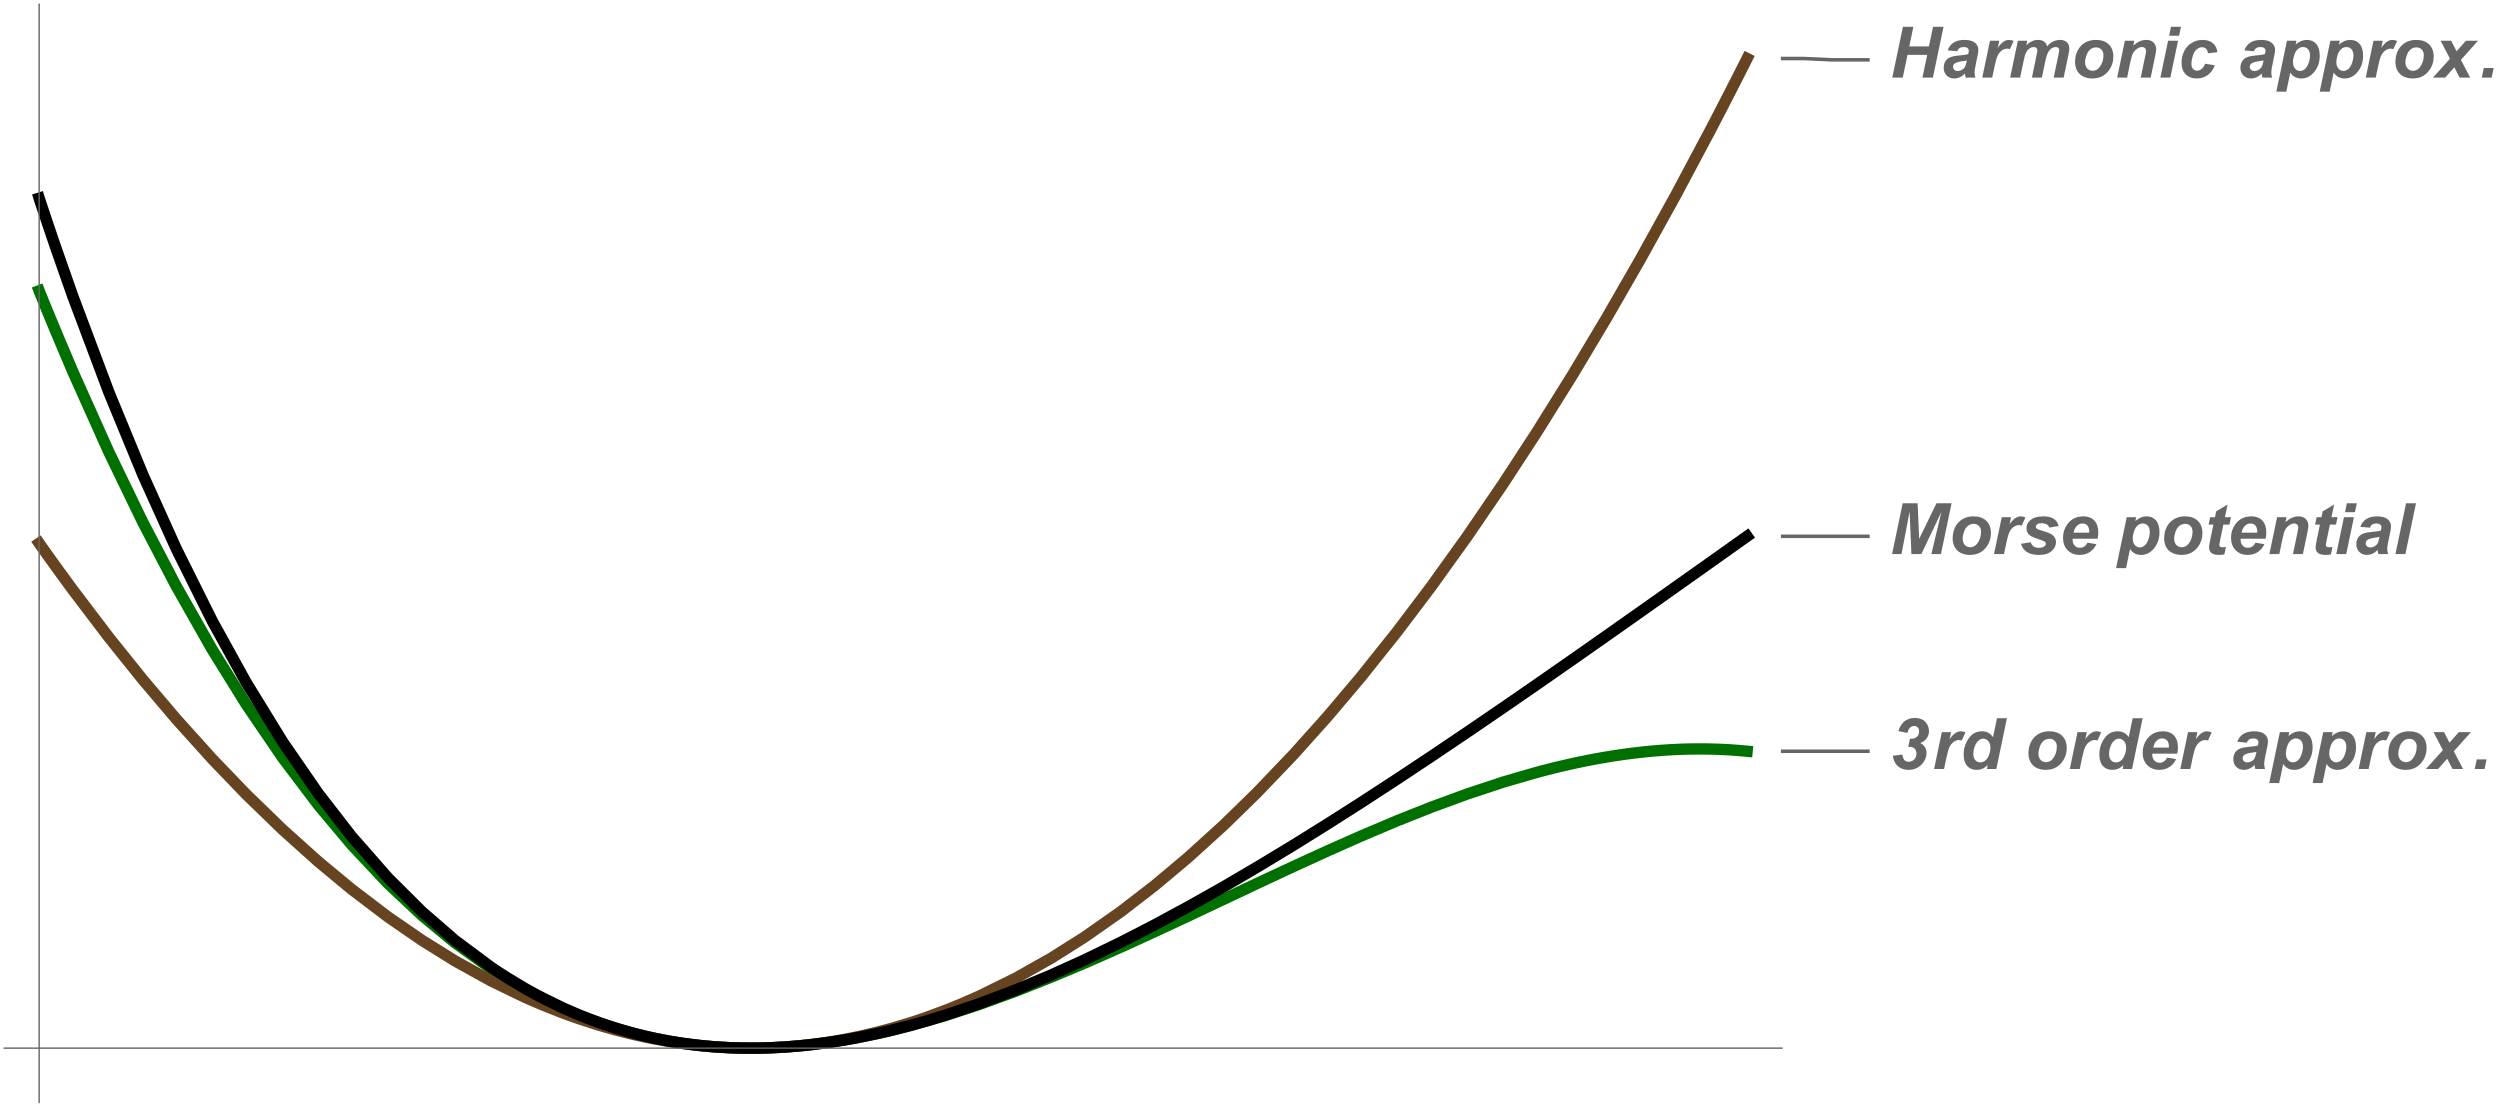<?xml version="1.0" encoding="UTF-8"?>
<svg xmlns="http://www.w3.org/2000/svg" xmlns:xlink="http://www.w3.org/1999/xlink" width="352pt" height="156pt" viewBox="0 0 352 156" version="1.1">
<defs>
<g>
<symbol overflow="visible" id="glyph0-0">
<path style="stroke:none;" d=""/>
</symbol>
<symbol overflow="visible" id="glyph0-1">
<path style="stroke:none;" d="M 0.508 -1.871 L 1.852 -2.031 C 1.906 -1.648 2.008 -1.387 2.152 -1.242 C 2.297 -1.094 2.488 -1.02 2.73 -1.02 C 3.047 -1.02 3.312 -1.129 3.523 -1.344 C 3.734 -1.559 3.836 -1.832 3.836 -2.168 C 3.836 -2.461 3.754 -2.691 3.586 -2.863 C 3.414 -3.035 3.188 -3.121 2.898 -3.121 C 2.828 -3.121 2.754 -3.113 2.676 -3.102 L 2.922 -4.266 C 2.969 -4.262 3.016 -4.258 3.062 -4.258 C 3.438 -4.258 3.719 -4.352 3.914 -4.543 C 4.109 -4.734 4.211 -4.992 4.211 -5.316 C 4.211 -5.547 4.145 -5.73 4.012 -5.863 C 3.879 -5.996 3.707 -6.062 3.492 -6.062 C 3.289 -6.062 3.109 -5.992 2.949 -5.844 C 2.789 -5.695 2.664 -5.441 2.57 -5.082 L 1.289 -5.336 C 1.453 -5.863 1.68 -6.27 1.969 -6.555 C 2.406 -6.977 2.949 -7.188 3.59 -7.188 C 4.246 -7.188 4.746 -7.004 5.086 -6.637 C 5.43 -6.273 5.602 -5.832 5.602 -5.32 C 5.602 -4.949 5.492 -4.617 5.273 -4.316 C 5.055 -4.016 4.758 -3.797 4.375 -3.656 C 4.68 -3.496 4.902 -3.289 5.043 -3.039 C 5.188 -2.785 5.258 -2.52 5.258 -2.242 C 5.258 -1.715 5.07 -1.23 4.695 -0.785 C 4.188 -0.18 3.527 0.121 2.719 0.121 C 2.113 0.121 1.617 -0.051 1.223 -0.398 C 0.832 -0.746 0.594 -1.234 0.508 -1.871 Z M 0.508 -1.871 "/>
</symbol>
<symbol overflow="visible" id="glyph0-2">
<path style="stroke:none;" d="M 1.406 -5.188 L 2.715 -5.188 L 2.504 -4.18 C 2.992 -4.93 3.523 -5.309 4.094 -5.309 C 4.293 -5.309 4.512 -5.258 4.742 -5.156 L 4.203 -4.008 C 4.078 -4.055 3.941 -4.078 3.797 -4.078 C 3.559 -4.078 3.312 -3.984 3.062 -3.805 C 2.812 -3.621 2.621 -3.379 2.48 -3.074 C 2.34 -2.77 2.203 -2.285 2.066 -1.625 L 1.723 0 L 0.32 0 Z M 1.406 -5.188 "/>
</symbol>
<symbol overflow="visible" id="glyph0-3">
<path style="stroke:none;" d="M 5.191 0 L 3.863 0 L 3.98 -0.562 C 3.727 -0.316 3.477 -0.141 3.23 -0.035 C 2.984 0.07 2.707 0.121 2.398 0.121 C 1.859 0.121 1.426 -0.062 1.09 -0.426 C 0.758 -0.793 0.59 -1.336 0.59 -2.051 C 0.59 -2.883 0.824 -3.633 1.293 -4.301 C 1.762 -4.973 2.383 -5.309 3.156 -5.309 C 3.852 -5.309 4.375 -5.031 4.723 -4.477 L 5.281 -7.156 L 6.684 -7.156 Z M 1.953 -2.109 C 1.953 -1.738 2.047 -1.449 2.234 -1.242 C 2.422 -1.031 2.652 -0.93 2.926 -0.93 C 3.18 -0.93 3.414 -1.016 3.637 -1.188 C 3.855 -1.363 4.031 -1.629 4.164 -1.988 C 4.297 -2.344 4.359 -2.688 4.359 -3.016 C 4.359 -3.391 4.258 -3.695 4.059 -3.926 C 3.855 -4.156 3.625 -4.273 3.359 -4.273 C 2.949 -4.273 2.613 -4.043 2.348 -3.59 C 2.086 -3.133 1.953 -2.641 1.953 -2.109 Z M 1.953 -2.109 "/>
</symbol>
<symbol overflow="visible" id="glyph0-4">
<path style="stroke:none;" d="M 0.605 -2.152 C 0.605 -3.113 0.875 -3.879 1.418 -4.449 C 1.961 -5.023 2.672 -5.309 3.555 -5.309 C 4.32 -5.309 4.918 -5.098 5.348 -4.676 C 5.777 -4.254 5.992 -3.688 5.992 -2.973 C 5.992 -2.133 5.723 -1.406 5.188 -0.797 C 4.648 -0.184 3.93 0.121 3.027 0.121 C 2.539 0.121 2.105 0.023 1.727 -0.172 C 1.352 -0.367 1.07 -0.645 0.883 -1 C 0.699 -1.359 0.605 -1.742 0.605 -2.152 Z M 4.602 -3.156 C 4.602 -3.488 4.504 -3.754 4.309 -3.953 C 4.117 -4.152 3.867 -4.254 3.559 -4.254 C 3.258 -4.254 2.988 -4.16 2.754 -3.973 C 2.52 -3.785 2.336 -3.512 2.207 -3.156 C 2.078 -2.801 2.012 -2.473 2.012 -2.172 C 2.012 -1.801 2.113 -1.508 2.312 -1.289 C 2.516 -1.07 2.77 -0.961 3.078 -0.961 C 3.461 -0.961 3.781 -1.125 4.043 -1.453 C 4.414 -1.922 4.602 -2.488 4.602 -3.156 Z M 4.602 -3.156 "/>
</symbol>
<symbol overflow="visible" id="glyph0-5">
<path style="stroke:none;" d="M 5.449 -2.156 L 1.934 -2.156 C 1.93 -2.102 1.93 -2.062 1.93 -2.031 C 1.93 -1.688 2.027 -1.406 2.223 -1.195 C 2.422 -0.984 2.66 -0.879 2.945 -0.879 C 3.41 -0.879 3.773 -1.121 4.031 -1.602 L 5.289 -1.391 C 5.043 -0.887 4.719 -0.508 4.309 -0.258 C 3.898 -0.004 3.441 0.121 2.934 0.121 C 2.238 0.121 1.672 -0.098 1.234 -0.539 C 0.797 -0.98 0.582 -1.562 0.582 -2.289 C 0.582 -3 0.777 -3.633 1.172 -4.184 C 1.711 -4.934 2.477 -5.309 3.473 -5.309 C 4.105 -5.309 4.609 -5.113 4.984 -4.719 C 5.359 -4.328 5.547 -3.777 5.547 -3.07 C 5.547 -2.734 5.516 -2.43 5.449 -2.156 Z M 4.266 -3.012 C 4.27 -3.074 4.273 -3.121 4.273 -3.156 C 4.273 -3.539 4.188 -3.828 4.016 -4.02 C 3.844 -4.211 3.609 -4.305 3.32 -4.305 C 3.031 -4.305 2.77 -4.199 2.543 -3.98 C 2.312 -3.762 2.156 -3.438 2.074 -3.012 Z M 4.266 -3.012 "/>
</symbol>
<symbol overflow="visible" id="glyph0-6">
<path style="stroke:none;" d="M 2.379 -3.715 L 1.012 -3.832 C 1.168 -4.297 1.441 -4.656 1.828 -4.918 C 2.219 -5.18 2.734 -5.309 3.375 -5.309 C 4.043 -5.309 4.535 -5.172 4.852 -4.906 C 5.172 -4.637 5.332 -4.309 5.332 -3.922 C 5.332 -3.766 5.316 -3.598 5.289 -3.422 C 5.262 -3.246 5.164 -2.785 5 -2.035 C 4.863 -1.418 4.797 -0.984 4.797 -0.738 C 4.797 -0.516 4.836 -0.27 4.914 0 L 3.551 0 C 3.496 -0.188 3.461 -0.383 3.445 -0.586 C 3.242 -0.359 3.008 -0.184 2.738 -0.062 C 2.473 0.062 2.203 0.121 1.934 0.121 C 1.504 0.121 1.148 -0.02 0.867 -0.301 C 0.59 -0.582 0.449 -0.945 0.449 -1.387 C 0.449 -1.883 0.602 -2.277 0.91 -2.574 C 1.219 -2.871 1.766 -3.047 2.559 -3.109 C 3.227 -3.164 3.672 -3.234 3.898 -3.312 C 3.957 -3.508 3.984 -3.664 3.984 -3.781 C 3.984 -3.93 3.926 -4.055 3.805 -4.156 C 3.684 -4.258 3.504 -4.305 3.266 -4.305 C 3.016 -4.305 2.816 -4.254 2.672 -4.152 C 2.527 -4.051 2.43 -3.906 2.379 -3.715 Z M 3.711 -2.418 C 3.625 -2.395 3.516 -2.375 3.375 -2.352 C 2.672 -2.27 2.211 -2.145 1.996 -1.984 C 1.844 -1.867 1.766 -1.707 1.766 -1.508 C 1.766 -1.344 1.828 -1.207 1.945 -1.098 C 2.062 -0.984 2.215 -0.93 2.406 -0.93 C 2.617 -0.93 2.816 -0.98 3.004 -1.082 C 3.191 -1.184 3.332 -1.316 3.426 -1.477 C 3.52 -1.637 3.602 -1.891 3.672 -2.23 Z M 3.711 -2.418 "/>
</symbol>
<symbol overflow="visible" id="glyph0-7">
<path style="stroke:none;" d="M 1.441 -5.188 L 2.77 -5.188 L 2.656 -4.652 C 2.938 -4.887 3.203 -5.055 3.453 -5.156 C 3.699 -5.258 3.965 -5.309 4.25 -5.309 C 4.793 -5.309 5.23 -5.121 5.559 -4.746 C 5.891 -4.371 6.055 -3.812 6.055 -3.07 C 6.055 -2.137 5.77 -1.348 5.199 -0.703 C 4.711 -0.152 4.133 0.121 3.469 0.121 C 2.781 0.121 2.262 -0.156 1.91 -0.711 L 1.348 1.977 L -0.055 1.977 Z M 2.285 -2.211 C 2.285 -1.809 2.383 -1.496 2.582 -1.273 C 2.777 -1.051 3.008 -0.938 3.277 -0.938 C 3.508 -0.938 3.73 -1.02 3.945 -1.188 C 4.16 -1.355 4.34 -1.637 4.48 -2.023 C 4.621 -2.414 4.691 -2.773 4.691 -3.105 C 4.691 -3.492 4.602 -3.789 4.414 -3.996 C 4.227 -4.203 3.992 -4.305 3.707 -4.305 C 3.438 -4.305 3.195 -4.211 2.977 -4.02 C 2.758 -3.828 2.586 -3.551 2.465 -3.18 C 2.344 -2.812 2.285 -2.488 2.285 -2.211 Z M 2.285 -2.211 "/>
</symbol>
<symbol overflow="visible" id="glyph0-8">
<path style="stroke:none;" d="M 2.789 -1.453 L 1.5 0 L -0.219 0 L 2.18 -2.656 L 0.859 -5.188 L 2.348 -5.188 L 3.105 -3.707 L 4.418 -5.188 L 6.125 -5.188 L 3.715 -2.496 L 5.023 0 L 3.535 0 Z M 2.789 -1.453 "/>
</symbol>
<symbol overflow="visible" id="glyph0-9">
<path style="stroke:none;" d="M 0.723 -1.352 L 2.109 -1.352 L 1.828 0 L 0.438 0 Z M 0.723 -1.352 "/>
</symbol>
<symbol overflow="visible" id="glyph0-10">
<path style="stroke:none;" d="M 5.348 -3.199 L 2.578 -3.199 L 1.91 0 L 0.434 0 L 1.934 -7.156 L 3.402 -7.156 L 2.828 -4.395 L 5.594 -4.395 L 6.176 -7.156 L 7.648 -7.156 L 6.152 0 L 4.68 0 Z M 5.348 -3.199 "/>
</symbol>
<symbol overflow="visible" id="glyph0-11">
<path style="stroke:none;" d="M 1.441 -5.188 L 2.758 -5.188 L 2.625 -4.555 C 3.141 -5.055 3.68 -5.309 4.25 -5.309 C 4.641 -5.309 4.941 -5.227 5.152 -5.062 C 5.363 -4.898 5.5 -4.676 5.555 -4.391 C 5.734 -4.648 5.992 -4.867 6.328 -5.043 C 6.664 -5.219 7.012 -5.309 7.375 -5.309 C 7.789 -5.309 8.109 -5.195 8.34 -4.977 C 8.57 -4.754 8.688 -4.461 8.688 -4.098 C 8.688 -3.918 8.641 -3.609 8.551 -3.168 L 7.887 0 L 6.484 0 L 7.148 -3.168 C 7.23 -3.566 7.27 -3.789 7.27 -3.844 C 7.27 -3.984 7.227 -4.098 7.141 -4.184 C 7.055 -4.266 6.926 -4.305 6.754 -4.305 C 6.406 -4.305 6.094 -4.121 5.82 -3.754 C 5.621 -3.492 5.453 -3.023 5.312 -2.352 L 4.82 0 L 3.418 0 L 4.07 -3.133 C 4.148 -3.496 4.184 -3.73 4.184 -3.836 C 4.184 -3.973 4.137 -4.086 4.047 -4.176 C 3.953 -4.262 3.824 -4.305 3.664 -4.305 C 3.508 -4.305 3.352 -4.262 3.188 -4.172 C 3.023 -4.078 2.883 -3.953 2.762 -3.793 C 2.641 -3.633 2.535 -3.43 2.445 -3.18 C 2.406 -3.062 2.344 -2.797 2.258 -2.383 L 1.758 0 L 0.355 0 Z M 1.441 -5.188 "/>
</symbol>
<symbol overflow="visible" id="glyph0-12">
<path style="stroke:none;" d="M 1.504 -5.188 L 2.832 -5.188 L 2.695 -4.512 C 3.027 -4.797 3.336 -5.004 3.625 -5.125 C 3.914 -5.246 4.219 -5.309 4.535 -5.309 C 4.961 -5.309 5.297 -5.188 5.543 -4.941 C 5.789 -4.695 5.914 -4.375 5.914 -3.969 C 5.914 -3.789 5.859 -3.441 5.75 -2.934 L 5.141 0 L 3.742 0 L 4.355 -2.945 C 4.445 -3.383 4.492 -3.645 4.492 -3.73 C 4.492 -3.91 4.438 -4.051 4.332 -4.152 C 4.227 -4.254 4.082 -4.305 3.891 -4.305 C 3.688 -4.305 3.457 -4.219 3.207 -4.047 C 2.957 -3.875 2.762 -3.648 2.617 -3.363 C 2.512 -3.164 2.395 -2.75 2.266 -2.129 L 1.82 0 L 0.422 0 Z M 1.504 -5.188 "/>
</symbol>
<symbol overflow="visible" id="glyph0-13">
<path style="stroke:none;" d="M 1.895 -7.156 L 3.297 -7.156 L 3.031 -5.891 L 1.633 -5.891 Z M 1.484 -5.188 L 2.887 -5.188 L 1.801 0 L 0.398 0 Z M 1.484 -5.188 "/>
</symbol>
<symbol overflow="visible" id="glyph0-14">
<path style="stroke:none;" d="M 3.914 -1.953 L 5.277 -1.734 C 5.055 -1.129 4.723 -0.668 4.281 -0.352 C 3.844 -0.035 3.332 0.121 2.754 0.121 C 2.094 0.121 1.57 -0.074 1.18 -0.469 C 0.793 -0.863 0.602 -1.406 0.602 -2.094 C 0.602 -2.656 0.719 -3.191 0.953 -3.691 C 1.188 -4.191 1.539 -4.586 2.012 -4.875 C 2.484 -5.164 3 -5.309 3.562 -5.309 C 4.176 -5.309 4.664 -5.148 5.031 -4.828 C 5.395 -4.508 5.598 -4.09 5.645 -3.57 L 4.312 -3.43 C 4.281 -3.719 4.191 -3.93 4.047 -4.066 C 3.902 -4.203 3.711 -4.273 3.477 -4.273 C 3.207 -4.273 2.953 -4.172 2.719 -3.969 C 2.484 -3.766 2.305 -3.465 2.18 -3.062 C 2.055 -2.66 1.992 -2.285 1.992 -1.934 C 1.992 -1.629 2.066 -1.391 2.219 -1.227 C 2.367 -1.059 2.555 -0.977 2.777 -0.977 C 3.004 -0.977 3.219 -1.059 3.43 -1.219 C 3.637 -1.383 3.797 -1.629 3.914 -1.953 Z M 3.914 -1.953 "/>
</symbol>
<symbol overflow="visible" id="glyph0-15">
<path style="stroke:none;" d="M 4.527 0 L 3.129 0 L 2.871 -5.98 L 1.734 0 L 0.406 0 L 1.898 -7.156 L 4 -7.156 L 4.219 -2.145 L 6.66 -7.156 L 8.785 -7.156 L 7.285 0 L 5.941 0 L 7.352 -5.938 Z M 4.527 0 "/>
</symbol>
<symbol overflow="visible" id="glyph0-16">
<path style="stroke:none;" d="M 0.219 -1.449 L 1.578 -1.664 C 1.699 -1.379 1.848 -1.176 2.027 -1.059 C 2.207 -0.938 2.449 -0.879 2.758 -0.879 C 3.078 -0.879 3.332 -0.949 3.523 -1.094 C 3.656 -1.191 3.727 -1.309 3.727 -1.449 C 3.727 -1.543 3.691 -1.629 3.625 -1.703 C 3.551 -1.773 3.359 -1.863 3.043 -1.969 C 2.195 -2.25 1.672 -2.469 1.469 -2.633 C 1.152 -2.887 0.996 -3.219 0.996 -3.629 C 0.996 -4.039 1.148 -4.391 1.453 -4.688 C 1.883 -5.102 2.516 -5.309 3.355 -5.309 C 4.023 -5.309 4.527 -5.188 4.867 -4.941 C 5.211 -4.695 5.426 -4.367 5.516 -3.949 L 4.223 -3.727 C 4.156 -3.914 4.043 -4.055 3.891 -4.148 C 3.684 -4.277 3.434 -4.34 3.141 -4.34 C 2.848 -4.34 2.637 -4.293 2.508 -4.195 C 2.379 -4.098 2.312 -3.984 2.312 -3.859 C 2.312 -3.727 2.379 -3.621 2.508 -3.535 C 2.59 -3.484 2.852 -3.391 3.297 -3.262 C 3.98 -3.062 4.438 -2.867 4.668 -2.676 C 4.992 -2.406 5.156 -2.078 5.156 -1.699 C 5.156 -1.207 4.949 -0.781 4.535 -0.422 C 4.121 -0.059 3.539 0.121 2.789 0.121 C 2.039 0.121 1.461 -0.016 1.051 -0.289 C 0.645 -0.566 0.367 -0.953 0.219 -1.449 Z M 0.219 -1.449 "/>
</symbol>
<symbol overflow="visible" id="glyph0-17">
<path style="stroke:none;" d="M 0.75 -4.145 L 0.969 -5.188 L 1.648 -5.188 L 1.82 -6.016 L 3.43 -6.984 L 3.051 -5.188 L 3.906 -5.188 L 3.691 -4.145 L 2.832 -4.145 L 2.379 -1.973 C 2.297 -1.578 2.258 -1.355 2.258 -1.297 C 2.258 -1.191 2.289 -1.109 2.359 -1.047 C 2.426 -0.988 2.551 -0.957 2.73 -0.957 C 2.793 -0.957 2.945 -0.969 3.195 -0.992 L 2.973 0.047 C 2.734 0.098 2.484 0.121 2.23 0.121 C 1.734 0.121 1.375 0.027 1.152 -0.164 C 0.93 -0.355 0.816 -0.617 0.816 -0.957 C 0.816 -1.117 0.875 -1.484 0.996 -2.062 L 1.43 -4.145 Z M 0.75 -4.145 "/>
</symbol>
<symbol overflow="visible" id="glyph0-18">
<path style="stroke:none;" d="M 0.391 0 L 1.891 -7.156 L 3.285 -7.156 L 1.793 0 Z M 0.391 0 "/>
</symbol>
</g>
</defs>
<g id="surface379">
<path style="fill:none;stroke-width:1.6;stroke-linecap:square;stroke-linejoin:miter;stroke:rgb(0%,44.444%,0%);stroke-opacity:1;stroke-miterlimit:3.25;" d="M 79.512 53.941 L 79.582 54.125 L 79.656 54.309 L 79.805 54.672 L 80.102 55.402 L 80.691 56.848 L 81.871 59.703 L 84.23 65.273 L 89.348 76.691 L 94.125 86.566 L 98.809 95.527 L 103.891 104.477 L 108.633 112.121 L 113.773 119.664 L 118.82 126.348 L 123.527 131.961 L 128.629 137.395 L 133.395 141.879 L 138.066 145.746 L 143.133 149.375 L 143.207 149.422 L 143.281 149.473 L 143.43 149.57 L 143.723 149.762 L 144.316 150.141 L 145.496 150.875 L 147.863 152.254 L 147.941 152.297 L 148.023 152.344 L 148.184 152.43 L 148.504 152.605 L 149.145 152.953 L 150.426 153.617 L 152.988 154.848 L 153.301 154.988 L 153.617 155.129 L 154.246 155.402 L 155.504 155.926 L 155.66 155.988 L 155.816 156.055 L 156.133 156.176 L 156.762 156.422 L 158.02 156.887 L 158.094 156.91 L 158.168 156.938 L 158.312 156.988 L 158.605 157.09 L 159.191 157.289 L 160.367 157.672 L 160.438 157.695 L 160.512 157.719 L 160.66 157.762 L 160.953 157.852 L 161.539 158.027 L 162.711 158.359 L 162.793 158.379 L 162.871 158.398 L 163.031 158.441 L 163.348 158.527 L 163.984 158.688 L 165.258 158.992 L 165.336 159.008 L 165.418 159.027 L 165.574 159.062 L 165.895 159.133 L 166.531 159.266 L 167.801 159.512 L 167.875 159.527 L 167.949 159.539 L 168.395 159.621 L 168.992 159.719 L 169.586 159.812 L 170.18 159.902 L 170.328 159.926 L 171.367 160.062 L 171.441 160.074 L 171.516 160.082 L 171.664 160.102 L 171.961 160.137 L 172.555 160.199 L 172.633 160.211 L 172.715 160.219 L 173.195 160.266 L 173.84 160.324 L 173.922 160.332 L 174 160.34 L 174.164 160.352 L 174.484 160.379 L 175.129 160.426 L 175.207 160.43 L 175.289 160.434 L 175.449 160.445 L 175.77 160.465 L 175.934 160.473 L 176.094 160.48 L 176.414 160.5 L 176.496 160.504 L 176.574 160.508 L 176.734 160.512 L 176.898 160.52 L 177.059 160.527 L 177.137 160.527 L 177.219 160.531 L 177.379 160.539 L 177.703 160.547 L 177.781 160.551 L 177.859 160.551 L 178.016 160.555 L 178.098 160.559 L 178.176 160.559 L 178.332 160.562 L 178.414 160.566 L 178.57 160.566 L 178.648 160.57 L 178.887 160.57 L 178.965 160.574 L 179.438 160.574 L 179.52 160.578 L 179.914 160.578 L 179.992 160.574 L 180.465 160.574 L 180.543 160.57 L 180.703 160.57 L 180.859 160.566 L 181.02 160.566 L 181.176 160.562 L 181.254 160.559 L 181.336 160.559 L 181.492 160.555 L 181.57 160.551 L 181.648 160.551 L 181.809 160.547 L 181.965 160.539 L 182.125 160.535 L 182.203 160.531 L 182.281 160.531 L 182.441 160.523 L 182.754 160.512 L 182.902 160.504 L 183.051 160.5 L 183.344 160.484 L 183.641 160.469 L 183.934 160.453 L 184.082 160.445 L 184.23 160.434 L 184.523 160.418 L 185.113 160.375 L 185.188 160.371 L 185.262 160.363 L 185.406 160.352 L 185.703 160.328 L 186.293 160.281 L 187.469 160.168 L 187.551 160.16 L 187.629 160.148 L 187.789 160.133 L 188.109 160.098 L 188.75 160.023 L 190.027 159.863 L 190.105 159.852 L 190.188 159.84 L 190.348 159.816 L 190.664 159.773 L 191.305 159.68 L 192.582 159.48 L 192.656 159.465 L 192.73 159.453 L 192.883 159.43 L 193.18 159.379 L 193.777 159.273 L 194.969 159.055 L 197.355 158.566 L 197.504 158.535 L 197.648 158.504 L 198.527 158.305 L 199.695 158.031 L 202.035 157.441 L 207.113 155.988 L 211.848 154.438 L 216.984 152.57 L 222.023 150.574 L 226.727 148.598 L 231.824 146.348 L 236.582 144.176 L 241.25 141.996 L 246.312 139.605 L 251.035 137.375 L 256.156 134.984 L 260.938 132.797 L 265.625 130.719 L 270.707 128.566 L 275.453 126.68 L 280.598 124.789 L 285.645 123.121 L 290.355 121.754 L 290.438 121.73 L 290.516 121.711 L 290.996 121.582 L 291.633 121.418 L 292.91 121.098 L 292.988 121.078 L 293.07 121.059 L 293.23 121.02 L 293.547 120.941 L 294.188 120.793 L 295.461 120.504 L 295.539 120.488 L 295.613 120.473 L 295.762 120.438 L 296.059 120.375 L 296.656 120.25 L 297.848 120.012 L 297.922 119.996 L 297.996 119.984 L 298.145 119.953 L 298.441 119.898 L 299.039 119.789 L 300.23 119.582 L 300.305 119.57 L 300.375 119.559 L 300.523 119.535 L 300.816 119.484 L 301.398 119.395 L 302.566 119.223 L 302.641 119.211 L 302.715 119.203 L 302.859 119.184 L 303.152 119.145 L 303.734 119.066 L 304.906 118.93 L 304.984 118.918 L 305.062 118.91 L 305.223 118.895 L 305.539 118.859 L 306.172 118.797 L 306.25 118.789 L 306.332 118.781 L 306.488 118.77 L 306.805 118.738 L 307.441 118.688 L 307.598 118.672 L 307.758 118.66 L 308.074 118.637 L 308.152 118.633 L 308.234 118.629 L 308.391 118.617 L 308.707 118.598 L 308.789 118.59 L 309.023 118.578 L 309.344 118.559 L 309.5 118.551 L 309.66 118.543 L 309.977 118.527 L 310.125 118.52 L 310.27 118.516 L 310.566 118.504 L 310.715 118.496 L 310.863 118.492 L 311.16 118.48 L 311.234 118.48 L 311.305 118.477 L 311.453 118.473 L 311.527 118.473 L 311.602 118.469 L 311.75 118.465 L 311.898 118.465 L 311.973 118.461 L 312.121 118.461 L 312.195 118.457 L 312.34 118.457 L 312.414 118.453 L 312.785 118.453 L 312.859 118.449 L 313.746 118.449 L 313.82 118.453 L 314.191 118.453 L 314.266 118.457 L 314.41 118.457 L 314.484 118.461 L 314.559 118.461 L 314.707 118.465 L 314.789 118.465 L 314.871 118.469 L 315.039 118.473 L 315.121 118.473 L 315.203 118.477 L 315.367 118.48 L 315.449 118.48 L 315.531 118.484 L 315.699 118.492 L 316.027 118.504 L 316.109 118.504 L 316.191 118.508 L 316.359 118.516 L 316.77 118.535 L 316.855 118.539 L 317.02 118.547 L 317.348 118.566 L 317.43 118.57 L 317.516 118.578 L 317.68 118.586 L 318.008 118.609 L 318.09 118.613 L 318.176 118.621 L 318.34 118.633 L 318.668 118.66 L 318.754 118.664 L 318.836 118.672 L 319 118.684 L 319.328 118.715 L 319.414 118.723 L 319.496 118.73 L 319.66 118.742 L 319.824 118.758 L 319.906 118.77 L 319.988 118.777 " transform="matrix(1,0,0,1,-74,-13)"/>
<path style="fill:none;stroke-width:1.6;stroke-linecap:square;stroke-linejoin:miter;stroke:rgb(39.999%,26.666%,13.333%);stroke-opacity:1;stroke-miterlimit:3.25;" d="M 79.512 89.488 L 79.582 89.59 L 79.805 89.906 L 80.102 90.32 L 80.691 91.152 L 81.871 92.797 L 84.23 96.027 L 89.348 102.762 L 94.125 108.715 L 98.809 114.234 L 103.891 119.875 L 108.633 124.809 L 113.773 129.793 L 118.82 134.324 L 123.527 138.227 L 128.629 142.102 L 133.395 145.387 L 138.066 148.297 L 143.133 151.105 L 147.863 153.395 L 147.941 153.43 L 148.023 153.465 L 148.184 153.539 L 149.145 153.961 L 150.426 154.504 L 152.988 155.52 L 153.066 155.551 L 153.145 155.578 L 153.301 155.641 L 153.617 155.754 L 154.246 155.984 L 155.504 156.43 L 158.02 157.246 L 158.094 157.27 L 158.168 157.289 L 158.312 157.336 L 158.605 157.422 L 159.191 157.598 L 160.367 157.926 L 160.438 157.945 L 160.512 157.969 L 160.66 158.008 L 160.953 158.086 L 161.539 158.238 L 162.711 158.531 L 162.793 158.551 L 162.871 158.57 L 163.031 158.605 L 163.348 158.68 L 163.984 158.824 L 165.258 159.098 L 165.336 159.113 L 165.418 159.129 L 165.574 159.16 L 165.895 159.227 L 166.531 159.348 L 167.801 159.574 L 168.098 159.621 L 168.395 159.672 L 168.992 159.762 L 169.289 159.809 L 169.586 159.852 L 170.18 159.934 L 170.254 159.941 L 170.328 159.953 L 170.773 160.012 L 171.367 160.082 L 172.555 160.215 L 172.633 160.223 L 172.715 160.23 L 173.195 160.277 L 173.84 160.332 L 173.922 160.34 L 174 160.348 L 174.164 160.359 L 174.484 160.383 L 175.129 160.43 L 175.207 160.434 L 175.289 160.438 L 175.449 160.449 L 175.77 160.465 L 175.852 160.473 L 175.934 160.477 L 176.414 160.5 L 176.496 160.504 L 176.574 160.508 L 176.734 160.516 L 176.816 160.516 L 176.898 160.52 L 177.059 160.527 L 177.137 160.531 L 177.219 160.531 L 177.379 160.539 L 177.703 160.547 L 177.781 160.551 L 177.859 160.551 L 178.016 160.555 L 178.098 160.559 L 178.176 160.559 L 178.332 160.562 L 178.414 160.566 L 178.57 160.566 L 178.648 160.57 L 178.887 160.57 L 178.965 160.574 L 179.438 160.574 L 179.52 160.578 L 179.914 160.578 L 179.992 160.574 L 180.465 160.574 L 180.543 160.57 L 180.703 160.57 L 180.859 160.566 L 181.02 160.566 L 181.176 160.562 L 181.254 160.559 L 181.336 160.559 L 181.492 160.555 L 181.57 160.551 L 181.648 160.551 L 181.809 160.547 L 181.965 160.539 L 182.125 160.535 L 182.203 160.531 L 182.281 160.531 L 182.441 160.523 L 182.754 160.512 L 183.051 160.496 L 183.344 160.484 L 183.641 160.469 L 183.934 160.449 L 184.23 160.434 L 184.523 160.414 L 185.113 160.371 L 185.188 160.363 L 185.262 160.359 L 185.406 160.348 L 185.703 160.324 L 186.293 160.27 L 186.367 160.262 L 186.438 160.258 L 186.883 160.211 L 187.469 160.148 L 187.551 160.141 L 187.629 160.133 L 187.789 160.113 L 188.109 160.078 L 188.75 160 L 188.828 159.988 L 188.91 159.977 L 189.066 159.957 L 189.387 159.914 L 190.027 159.824 L 190.105 159.812 L 190.188 159.801 L 190.348 159.777 L 190.664 159.727 L 191.305 159.625 L 192.582 159.402 L 192.656 159.391 L 192.73 159.375 L 192.883 159.348 L 193.18 159.293 L 193.777 159.176 L 194.969 158.93 L 195.043 158.91 L 195.266 158.863 L 195.566 158.797 L 196.164 158.66 L 197.355 158.371 L 197.43 158.355 L 197.504 158.336 L 197.648 158.297 L 197.941 158.223 L 198.527 158.07 L 199.695 157.75 L 202.035 157.047 L 202.113 157.023 L 202.195 156.996 L 202.352 156.945 L 202.668 156.844 L 203.305 156.637 L 204.574 156.199 L 207.113 155.262 L 207.184 155.23 L 207.258 155.203 L 207.703 155.027 L 208.297 154.789 L 209.48 154.301 L 211.848 153.262 L 216.984 150.738 L 222.023 147.898 L 226.727 144.926 L 231.824 141.348 L 236.582 137.676 L 241.25 133.762 L 246.312 129.168 L 251.035 124.555 L 256.156 119.199 L 260.938 113.859 L 265.625 108.312 L 270.707 101.945 L 275.453 95.668 L 280.598 88.508 L 285.645 81.113 L 290.355 73.891 L 295.461 65.707 L 300.23 57.73 L 304.906 49.598 L 309.977 40.426 L 314.707 31.535 L 314.871 31.223 L 315.039 30.906 L 315.367 30.27 L 316.027 29 L 317.348 26.438 L 317.43 26.277 L 317.516 26.117 L 317.68 25.793 L 318.008 25.148 L 318.668 23.852 L 318.754 23.688 L 318.836 23.527 L 319 23.203 L 319.328 22.551 L 319.414 22.387 L 319.742 21.73 L 319.824 21.57 L 319.988 21.242 " transform="matrix(1,0,0,1,-74,-13)"/>
<path style="fill:none;stroke-width:1.6;stroke-linecap:square;stroke-linejoin:miter;stroke:rgb(0%,0%,0%);stroke-opacity:1;stroke-miterlimit:3.25;" d="M 79.512 40.906 L 79.582 41.133 L 79.805 41.801 L 80.102 42.688 L 80.691 44.453 L 81.871 47.922 L 84.23 54.648 L 89.348 68.273 L 94.125 79.867 L 98.809 90.242 L 103.891 100.445 L 108.633 109.043 L 113.773 117.414 L 118.82 124.727 L 123.527 130.797 L 128.629 136.609 L 133.395 141.352 L 138.066 145.406 L 143.133 149.176 L 143.281 149.277 L 143.43 149.375 L 143.723 149.574 L 144.316 149.965 L 145.496 150.723 L 147.863 152.141 L 147.941 152.188 L 148.023 152.23 L 148.184 152.324 L 148.504 152.504 L 149.145 152.855 L 150.426 153.535 L 152.988 154.789 L 153.066 154.828 L 153.301 154.934 L 153.617 155.078 L 154.246 155.355 L 155.504 155.891 L 155.66 155.953 L 155.816 156.02 L 156.133 156.145 L 156.762 156.391 L 158.02 156.859 L 158.168 156.914 L 158.312 156.965 L 158.605 157.07 L 159.191 157.273 L 160.367 157.656 L 160.438 157.68 L 160.66 157.75 L 160.953 157.84 L 161.539 158.016 L 162.711 158.348 L 162.793 158.371 L 162.871 158.391 L 163.031 158.434 L 163.348 158.52 L 163.984 158.684 L 165.258 158.988 L 165.336 159.004 L 165.418 159.023 L 165.574 159.059 L 165.895 159.129 L 166.531 159.262 L 167.801 159.512 L 167.875 159.523 L 167.949 159.539 L 168.098 159.566 L 168.395 159.617 L 168.992 159.719 L 169.586 159.812 L 170.18 159.902 L 170.254 159.914 L 170.328 159.922 L 170.477 159.945 L 171.367 160.062 L 171.441 160.07 L 171.516 160.082 L 171.664 160.098 L 171.961 160.133 L 172.555 160.199 L 172.633 160.211 L 172.715 160.219 L 173.195 160.266 L 173.359 160.281 L 173.52 160.297 L 173.84 160.324 L 173.922 160.332 L 174 160.34 L 174.164 160.352 L 174.484 160.379 L 175.129 160.426 L 175.207 160.43 L 175.289 160.434 L 175.449 160.445 L 175.77 160.465 L 175.934 160.473 L 176.094 160.48 L 176.414 160.5 L 176.496 160.504 L 176.574 160.508 L 176.734 160.512 L 176.898 160.52 L 177.059 160.527 L 177.137 160.527 L 177.219 160.531 L 177.379 160.539 L 177.703 160.547 L 177.781 160.551 L 177.859 160.551 L 178.016 160.555 L 178.098 160.559 L 178.176 160.559 L 178.332 160.562 L 178.414 160.566 L 178.57 160.566 L 178.648 160.57 L 178.887 160.57 L 178.965 160.574 L 179.438 160.574 L 179.52 160.578 L 179.914 160.578 L 179.992 160.574 L 180.465 160.574 L 180.543 160.57 L 180.703 160.57 L 180.859 160.566 L 181.02 160.566 L 181.176 160.562 L 181.254 160.559 L 181.336 160.559 L 181.492 160.555 L 181.57 160.551 L 181.648 160.551 L 181.809 160.547 L 181.965 160.539 L 182.125 160.535 L 182.203 160.531 L 182.281 160.531 L 182.441 160.523 L 182.754 160.512 L 182.902 160.504 L 183.051 160.5 L 183.344 160.484 L 183.641 160.469 L 183.934 160.453 L 184.082 160.445 L 184.23 160.434 L 184.523 160.418 L 185.113 160.375 L 185.188 160.371 L 185.262 160.363 L 185.406 160.352 L 185.703 160.328 L 186.293 160.281 L 187.469 160.168 L 187.551 160.156 L 187.629 160.148 L 187.789 160.133 L 188.109 160.098 L 188.75 160.023 L 190.027 159.859 L 190.105 159.852 L 190.188 159.84 L 190.348 159.816 L 190.664 159.773 L 191.305 159.68 L 192.582 159.477 L 192.656 159.465 L 192.73 159.449 L 192.883 159.426 L 193.18 159.375 L 193.777 159.27 L 194.969 159.047 L 197.355 158.555 L 197.504 158.523 L 197.648 158.492 L 198.527 158.293 L 199.695 158.016 L 202.035 157.418 L 202.113 157.395 L 202.195 157.375 L 202.352 157.332 L 202.668 157.246 L 203.305 157.07 L 204.574 156.707 L 207.113 155.934 L 211.848 154.332 L 216.984 152.387 L 222.023 150.273 L 226.727 148.141 L 231.824 145.668 L 236.582 143.219 L 241.25 140.695 L 246.312 137.844 L 251.035 135.074 L 256.156 131.977 L 260.938 129 L 265.625 126.012 L 270.707 122.699 L 275.453 119.551 L 280.598 116.086 L 285.645 112.641 L 290.355 109.391 L 295.461 105.836 L 300.23 102.492 L 304.906 99.199 L 309.977 95.613 L 314.707 92.262 L 314.871 92.145 L 315.039 92.027 L 315.367 91.793 L 317.348 90.387 L 317.43 90.328 L 317.516 90.27 L 318.008 89.918 L 318.668 89.449 L 318.754 89.391 L 319.328 88.98 L 319.414 88.922 L 319.988 88.512 " transform="matrix(1,0,0,1,-74,-13)"/>
<path style="fill:none;stroke-width:0.5;stroke-linecap:square;stroke-linejoin:miter;stroke:rgb(39.999%,39.999%,39.999%);stroke-opacity:1;stroke-miterlimit:3.25;" d="M 325 118.777 L 337 118.777 " transform="matrix(1,0,0,1,-74,-13)"/>
<path style="fill:none;stroke-width:0.5;stroke-linecap:square;stroke-linejoin:miter;stroke:rgb(39.999%,39.999%,39.999%);stroke-opacity:1;stroke-miterlimit:3.25;" d="M 325 21.242 L 328 21.242 L 332 21.426 L 337 21.426 " transform="matrix(1,0,0,1,-74,-13)"/>
<path style="fill:none;stroke-width:0.5;stroke-linecap:square;stroke-linejoin:miter;stroke:rgb(39.999%,39.999%,39.999%);stroke-opacity:1;stroke-miterlimit:3.25;" d="M 325 88.512 L 337 88.512 " transform="matrix(1,0,0,1,-74,-13)"/>
<g style="fill:rgb(39.999%,39.999%,39.999%);fill-opacity:1;">
  <use xlink:href="#glyph0-1" x="266" y="108.276"/>
</g>
<g style="fill:rgb(39.999%,39.999%,39.999%);fill-opacity:1;">
  <use xlink:href="#glyph0-2" x="272" y="108.276"/>
  <use xlink:href="#glyph0-3" x="275.892" y="108.276"/>
</g>
<g style="fill:rgb(39.999%,39.999%,39.999%);fill-opacity:1;">
  <use xlink:href="#glyph0-4" x="285" y="108.276"/>
  <use xlink:href="#glyph0-2" x="291.108" y="108.276"/>
  <use xlink:href="#glyph0-3" x="295" y="108.276"/>
  <use xlink:href="#glyph0-5" x="301.108" y="108.276"/>
  <use xlink:href="#glyph0-2" x="306.67" y="108.276"/>
</g>
<g style="fill:rgb(39.999%,39.999%,39.999%);fill-opacity:1;">
  <use xlink:href="#glyph0-6" x="314" y="108.276"/>
  <use xlink:href="#glyph0-7" x="319.562" y="108.276"/>
  <use xlink:href="#glyph0-7" x="325.67" y="108.276"/>
  <use xlink:href="#glyph0-2" x="331.778" y="108.276"/>
  <use xlink:href="#glyph0-4" x="335.67" y="108.276"/>
  <use xlink:href="#glyph0-8" x="341.778" y="108.276"/>
</g>
<g style="fill:rgb(39.999%,39.999%,39.999%);fill-opacity:1;">
  <use xlink:href="#glyph0-9" x="348" y="108.276"/>
</g>
<g style="fill:rgb(39.999%,39.999%,39.999%);fill-opacity:1;">
  <use xlink:href="#glyph0-10" x="266" y="10.927"/>
  <use xlink:href="#glyph0-6" x="273.222" y="10.927"/>
  <use xlink:href="#glyph0-2" x="278.783" y="10.927"/>
  <use xlink:href="#glyph0-11" x="282.675" y="10.927"/>
  <use xlink:href="#glyph0-4" x="291.566" y="10.927"/>
  <use xlink:href="#glyph0-12" x="297.675" y="10.927"/>
  <use xlink:href="#glyph0-13" x="303.783" y="10.927"/>
  <use xlink:href="#glyph0-14" x="306.562" y="10.927"/>
</g>
<g style="fill:rgb(39.999%,39.999%,39.999%);fill-opacity:1;">
  <use xlink:href="#glyph0-6" x="315" y="10.927"/>
  <use xlink:href="#glyph0-7" x="320.562" y="10.927"/>
  <use xlink:href="#glyph0-7" x="326.67" y="10.927"/>
  <use xlink:href="#glyph0-2" x="332.778" y="10.927"/>
  <use xlink:href="#glyph0-4" x="336.67" y="10.927"/>
  <use xlink:href="#glyph0-8" x="342.778" y="10.927"/>
</g>
<g style="fill:rgb(39.999%,39.999%,39.999%);fill-opacity:1;">
  <use xlink:href="#glyph0-9" x="349" y="10.927"/>
</g>
<g style="fill:rgb(39.999%,39.999%,39.999%);fill-opacity:1;">
  <use xlink:href="#glyph0-15" x="266" y="78.012"/>
  <use xlink:href="#glyph0-4" x="274.33" y="78.012"/>
  <use xlink:href="#glyph0-2" x="280.438" y="78.012"/>
  <use xlink:href="#glyph0-16" x="284.33" y="78.012"/>
  <use xlink:href="#glyph0-5" x="289.892" y="78.012"/>
</g>
<g style="fill:rgb(39.999%,39.999%,39.999%);fill-opacity:1;">
  <use xlink:href="#glyph0-7" x="298" y="78.012"/>
  <use xlink:href="#glyph0-4" x="304.108" y="78.012"/>
  <use xlink:href="#glyph0-17" x="310.217" y="78.012"/>
  <use xlink:href="#glyph0-5" x="313.547" y="78.012"/>
  <use xlink:href="#glyph0-12" x="319.108" y="78.012"/>
  <use xlink:href="#glyph0-17" x="325.217" y="78.012"/>
  <use xlink:href="#glyph0-13" x="328.547" y="78.012"/>
  <use xlink:href="#glyph0-6" x="331.325" y="78.012"/>
  <use xlink:href="#glyph0-18" x="336.887" y="78.012"/>
</g>
<path style="fill:none;stroke-width:0.2;stroke-linecap:butt;stroke-linejoin:miter;stroke:rgb(39.999%,39.999%,39.999%);stroke-opacity:1;stroke-miterlimit:3.25;" d="M 74.5 160.578 L 325 160.578 " transform="matrix(1,0,0,1,-74,-13)"/>
<path style="fill:none;stroke-width:0.2;stroke-linecap:butt;stroke-linejoin:miter;stroke:rgb(39.999%,39.999%,39.999%);stroke-opacity:1;stroke-miterlimit:3.25;" d="M 79.512 168.316 L 79.512 13.5 " transform="matrix(1,0,0,1,-74,-13)"/>
</g>
</svg>
